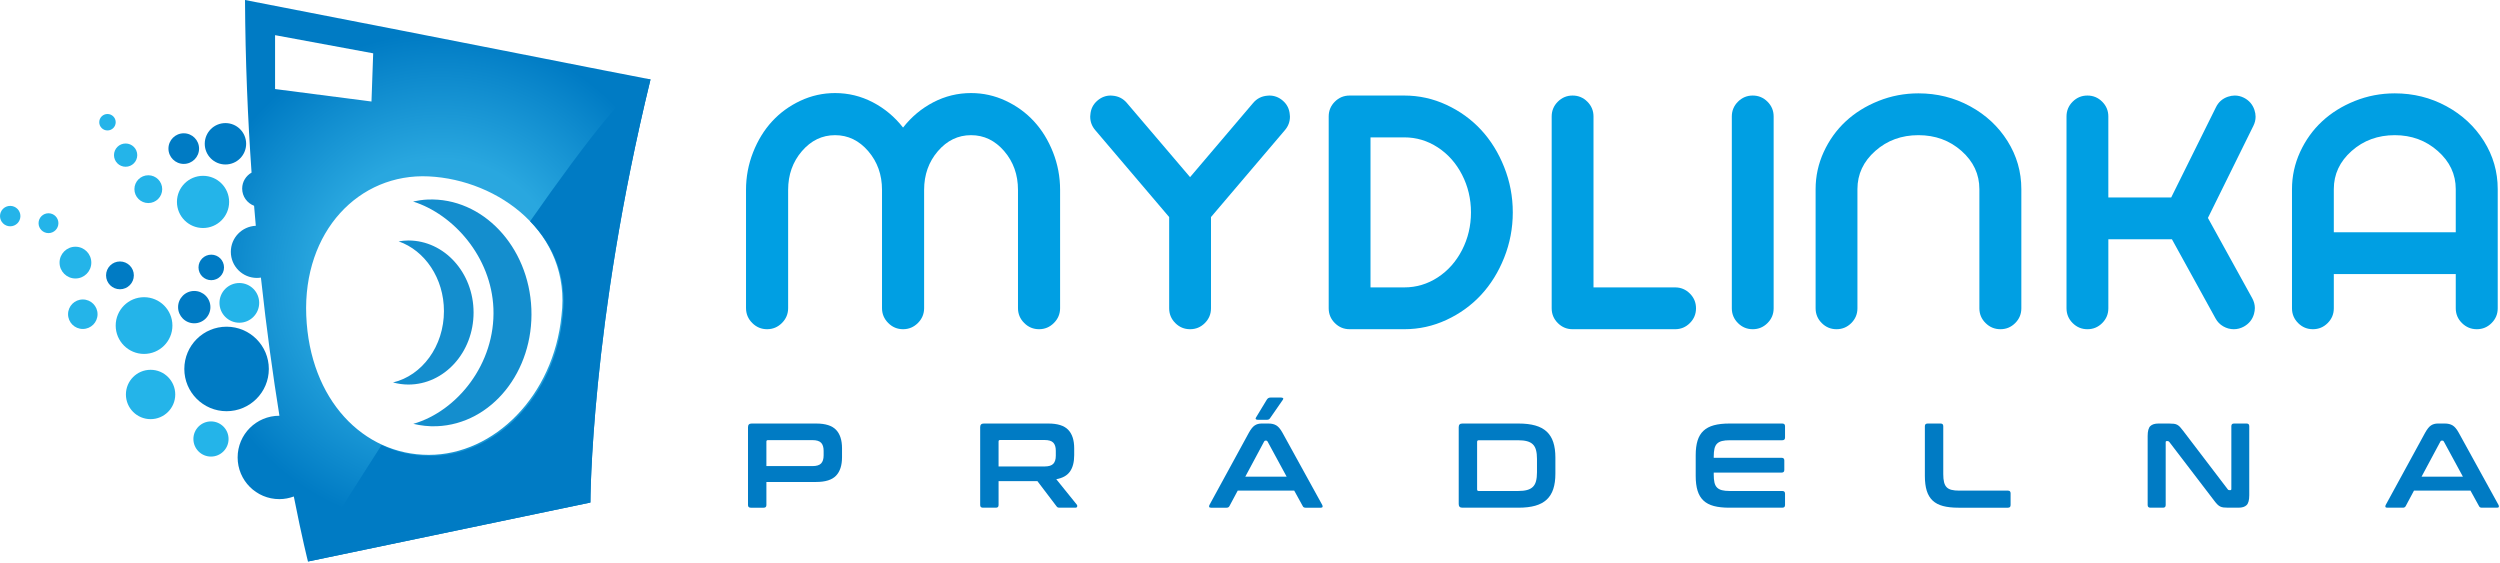 <?xml version="1.0" encoding="UTF-8" standalone="no"?><!DOCTYPE svg PUBLIC "-//W3C//DTD SVG 1.1//EN" "http://www.w3.org/Graphics/SVG/1.1/DTD/svg11.dtd"><svg width="100%" height="100%" viewBox="0 0 551 124" version="1.1" xmlns="http://www.w3.org/2000/svg" xmlns:xlink="http://www.w3.org/1999/xlink" xml:space="preserve" xmlns:serif="http://www.serif.com/" style="fill-rule:evenodd;clip-rule:evenodd;stroke-linejoin:round;stroke-miterlimit:2;"><g id="Vrstva-1" serif:id="Vrstva 1"><path d="M164.422,67.918l0,-26.072c0,-2.879 0.521,-5.641 1.563,-8.283c1.042,-2.643 2.438,-4.915 4.189,-6.816c1.751,-1.902 3.835,-3.417 6.252,-4.545c2.417,-1.128 4.958,-1.691 7.622,-1.691c2.943,0 5.715,0.677 8.314,2.03c2.6,1.354 4.823,3.212 6.671,5.575c1.848,-2.363 4.072,-4.221 6.671,-5.575c2.599,-1.353 5.371,-2.03 8.315,-2.03c2.663,0 5.204,0.563 7.621,1.691c2.417,1.128 4.501,2.643 6.252,4.545c1.751,1.901 3.147,4.173 4.19,6.816c1.042,2.642 1.563,5.404 1.563,8.283l0,26.072c0,1.269 -0.457,2.358 -1.37,3.271c-0.914,0.914 -2.003,1.37 -3.271,1.37c-1.268,0 -2.358,-0.456 -3.271,-1.37c-0.914,-0.913 -1.37,-2.002 -1.37,-3.271l0,-26.072c0,-3.33 -1.01,-6.172 -3.029,-8.525c-2.019,-2.352 -4.458,-3.529 -7.315,-3.529c-2.858,0 -5.297,1.177 -7.316,3.529c-2.019,2.353 -3.029,5.195 -3.029,8.525l0,26.072c0,1.269 -0.457,2.358 -1.37,3.271c-0.913,0.914 -2.003,1.37 -3.271,1.37c-1.268,0 -2.358,-0.456 -3.271,-1.37c-0.913,-0.913 -1.369,-2.002 -1.369,-3.271l0,-26.072c0,-3.33 -1.011,-6.172 -3.03,-8.525c-2.019,-2.352 -4.458,-3.529 -7.315,-3.529c-2.857,0 -5.296,1.177 -7.315,3.529c-2.02,2.353 -3.03,5.195 -3.03,8.525l0,26.072c0,1.269 -0.456,2.358 -1.369,3.271c-0.914,0.914 -2.004,1.37 -3.271,1.37c-1.268,0 -2.358,-0.456 -3.271,-1.37c-0.914,-0.913 -1.37,-2.002 -1.37,-3.271" style="fill:#009fe3;fill-rule:nonzero;"/><path d="M240.315,25.312c0.085,-1.289 0.612,-2.342 1.579,-3.158c0.859,-0.731 1.826,-1.096 2.9,-1.096c0.151,0 0.301,0.011 0.452,0.032c1.267,0.108 2.308,0.645 3.125,1.612l13.922,16.339l13.89,-16.339c0.817,-0.967 1.858,-1.504 3.125,-1.612c0.151,-0.021 0.301,-0.032 0.451,-0.032c1.096,0 2.075,0.365 2.934,1.096c0.967,0.816 1.492,1.869 1.578,3.158c0.022,0.129 0.033,0.258 0.033,0.387c0,1.117 -0.365,2.106 -1.095,2.965l-16.307,19.175l0,20.111c0,1.268 -0.451,2.352 -1.354,3.255c-0.902,0.902 -1.988,1.353 -3.255,1.353c-1.268,0 -2.352,-0.451 -3.254,-1.353c-0.903,-0.903 -1.354,-1.987 -1.354,-3.255l0,-20.111l-16.307,-19.175c-0.73,-0.859 -1.095,-1.848 -1.095,-2.965c0,-0.129 0.011,-0.258 0.032,-0.387" style="fill:#009fe3;fill-rule:nonzero;"/><path d="M302.061,63.342l7.445,0c2.663,0 5.123,-0.736 7.379,-2.208c2.255,-1.471 4.038,-3.48 5.349,-6.026c1.31,-2.546 1.968,-5.313 1.968,-8.299c0,-2.987 -0.658,-5.753 -1.968,-8.299c-1.31,-2.546 -3.094,-4.555 -5.349,-6.026c-2.257,-1.472 -4.716,-2.208 -7.38,-2.208l-7.445,0l0,33.066Zm-9.216,4.608l0,-42.283c0,-1.267 0.45,-2.352 1.353,-3.255c0.902,-0.902 1.988,-1.353 3.256,-1.353l12.053,0c3.244,0 6.338,0.681 9.281,2.046c2.944,1.365 5.483,3.196 7.622,5.495c2.135,2.3 3.839,5.039 5.106,8.219c1.269,3.179 1.903,6.509 1.903,9.99c0,3.48 -0.635,6.811 -1.903,9.991c-1.267,3.18 -2.971,5.919 -5.106,8.218c-2.139,2.3 -4.678,4.131 -7.622,5.495c-2.943,1.364 -6.037,2.046 -9.281,2.046l-12.053,-0.001c-1.267,0.001 -2.353,-0.451 -3.255,-1.353c-0.904,-0.903 -1.354,-1.986 -1.354,-3.255" style="fill:#009fe3;fill-rule:nonzero;"/><path d="M341.99,67.95l0,-42.283c0,-1.268 0.451,-2.353 1.354,-3.255c0.902,-0.902 1.988,-1.354 3.255,-1.354c1.268,0 2.352,0.452 3.254,1.354c0.903,0.902 1.354,1.987 1.354,3.255l0,37.675l17.982,0c1.268,0 2.354,0.451 3.256,1.353c0.902,0.902 1.354,1.987 1.354,3.255c0,1.269 -0.452,2.353 -1.354,3.255c-0.902,0.902 -1.988,1.353 -3.256,1.353l-22.59,0c-1.267,0 -2.353,-0.451 -3.255,-1.353c-0.903,-0.902 -1.354,-1.986 -1.354,-3.255" style="fill:#009fe3;fill-rule:nonzero;"/><path d="M381.693,67.95l0,-42.283c0,-1.268 0.451,-2.353 1.354,-3.255c0.902,-0.902 1.988,-1.354 3.255,-1.354c1.268,0 2.352,0.452 3.254,1.354c0.903,0.902 1.354,1.987 1.354,3.255l0,42.283c0,1.269 -0.451,2.353 -1.354,3.255c-0.902,0.902 -1.986,1.353 -3.254,1.353c-1.267,0 -2.353,-0.451 -3.255,-1.353c-0.903,-0.902 -1.354,-1.986 -1.354,-3.255" style="fill:#009fe3;fill-rule:nonzero;"/><path d="M400.16,67.95l0,-26.266c0,-2.857 0.596,-5.587 1.787,-8.186c1.193,-2.599 2.805,-4.845 4.834,-6.736c2.031,-1.89 4.443,-3.394 7.236,-4.511c2.793,-1.117 5.725,-1.676 8.797,-1.676c4.104,0 7.897,0.945 11.377,2.836c3.481,1.891 6.235,4.453 8.266,7.686c2.029,3.234 3.045,6.763 3.045,10.587l0,26.266c0,1.269 -0.451,2.353 -1.354,3.255c-0.902,0.902 -1.986,1.353 -3.254,1.353c-1.267,0 -2.359,-0.451 -3.271,-1.353c-0.914,-0.902 -1.369,-1.986 -1.369,-3.255l0,-26.266c0,-3.287 -1.311,-6.091 -3.932,-8.412c-2.621,-2.32 -5.791,-3.48 -9.508,-3.48c-3.717,0 -6.884,1.16 -9.506,3.48c-2.621,2.321 -3.931,5.125 -3.931,8.412l0,26.266c0,1.269 -0.451,2.353 -1.354,3.255c-0.902,0.902 -1.988,1.353 -3.256,1.353c-1.267,0 -2.351,-0.451 -3.253,-1.353c-0.903,-0.902 -1.354,-1.986 -1.354,-3.255" style="fill:#009fe3;fill-rule:nonzero;"/><path d="M455.459,67.95l0,-42.283c0,-1.268 0.451,-2.353 1.354,-3.255c0.902,-0.902 1.988,-1.354 3.255,-1.354c1.268,0 2.352,0.452 3.254,1.354c0.903,0.902 1.354,1.987 1.354,3.255l0,17.854l13.857,0l9.862,-19.884c0.558,-1.139 1.439,-1.913 2.642,-2.321c0.516,-0.172 1.022,-0.258 1.516,-0.258c0.687,0 1.353,0.162 1.998,0.484c1.138,0.58 1.912,1.471 2.32,2.675c0.172,0.515 0.258,1.02 0.258,1.514c0,0.689 -0.162,1.354 -0.484,1.998l-10.022,20.304l9.764,17.693c0.386,0.709 0.58,1.43 0.58,2.16c0,0.408 -0.065,0.849 -0.194,1.321c-0.343,1.204 -1.084,2.127 -2.222,2.771c-0.709,0.387 -1.451,0.58 -2.225,0.58c-0.816,0 -1.59,-0.209 -2.32,-0.628c-0.731,-0.418 -1.299,-1.003 -1.707,-1.756l-9.604,-17.436l-14.019,0l0,15.212c0,1.269 -0.451,2.353 -1.354,3.255c-0.902,0.902 -1.986,1.353 -3.254,1.353c-1.267,0 -2.353,-0.451 -3.255,-1.353c-0.903,-0.902 -1.354,-1.986 -1.354,-3.255" style="fill:#009fe3;fill-rule:nonzero;"/><path d="M514.371,51.191l26.877,0l0,-9.507c0,-3.265 -1.316,-6.064 -3.949,-8.395c-2.631,-2.331 -5.795,-3.497 -9.49,-3.497c-3.717,0 -6.885,1.16 -9.506,3.48c-2.621,2.32 -3.932,5.125 -3.932,8.412l0,9.507Zm-9.217,16.759l0,-26.266c0,-2.857 0.596,-5.587 1.787,-8.186c1.194,-2.599 2.805,-4.845 4.834,-6.736c2.032,-1.89 4.444,-3.394 7.237,-4.511c2.793,-1.118 5.724,-1.676 8.797,-1.676c4.103,0 7.896,0.945 11.376,2.836c3.481,1.89 6.235,4.453 8.266,7.686c2.029,3.234 3.045,6.763 3.045,10.587l0,26.266c0,1.268 -0.451,2.352 -1.354,3.255c-0.902,0.902 -1.986,1.353 -3.253,1.353c-1.268,0 -2.36,-0.451 -3.272,-1.353c-0.914,-0.903 -1.369,-1.987 -1.369,-3.255l0,-7.541l-26.877,0l0,7.541c0,1.268 -0.451,2.352 -1.354,3.255c-0.902,0.902 -1.988,1.353 -3.255,1.353c-1.268,0 -2.352,-0.451 -3.254,-1.353c-0.903,-0.903 -1.354,-1.987 -1.354,-3.255" style="fill:#009fe3;fill-rule:nonzero;"/><path d="M168.914,102.727l10.149,0c0.901,0 1.538,-0.194 1.908,-0.583c0.371,-0.389 0.557,-0.98 0.557,-1.775l0,-1.007c0,-0.795 -0.186,-1.387 -0.557,-1.776c-0.37,-0.388 -1.007,-0.583 -1.908,-0.583l-9.805,0c-0.23,0 -0.344,0.106 -0.344,0.318l0,5.406Zm10.971,-9.381c2.031,0 3.488,0.459 4.372,1.378c0.884,0.918 1.325,2.279 1.325,4.081l0,1.961c0,1.802 -0.441,3.163 -1.325,4.081c-0.884,0.919 -2.341,1.378 -4.372,1.378l-10.971,0l0,5.089c0,0.389 -0.195,0.583 -0.583,0.583l-2.862,0c-0.407,0 -0.61,-0.194 -0.61,-0.583l0,-17.173c0,-0.53 0.265,-0.795 0.795,-0.795l14.231,0Z" style="fill:#007bc4;fill-rule:nonzero;"/><path d="M220.085,102.807l10.149,0c0.901,0 1.538,-0.194 1.908,-0.583c0.371,-0.389 0.557,-0.98 0.557,-1.776l0,-1.113c0,-0.795 -0.186,-1.386 -0.557,-1.775c-0.37,-0.389 -1.007,-0.583 -1.908,-0.583l-9.805,0c-0.23,0 -0.344,0.105 -0.344,0.317l0,5.513Zm10.971,-9.461c2.031,0 3.488,0.459 4.372,1.378c0.884,0.918 1.325,2.279 1.325,4.081l0,1.511c0,1.519 -0.309,2.72 -0.927,3.603c-0.619,0.884 -1.626,1.45 -3.021,1.697l4.531,5.618c0.088,0.089 0.115,0.221 0.08,0.397c-0.036,0.177 -0.177,0.266 -0.424,0.266l-3.419,0c-0.23,0 -0.388,-0.027 -0.477,-0.08c-0.088,-0.053 -0.177,-0.141 -0.265,-0.265l-4.187,-5.513l-8.559,0l0,5.275c0,0.389 -0.195,0.583 -0.583,0.583l-2.862,0c-0.407,0 -0.61,-0.194 -0.61,-0.583l0,-17.173c0,-0.53 0.265,-0.795 0.795,-0.795l14.231,0Z" style="fill:#007bc4;fill-rule:nonzero;"/><path d="M282.36,87.622c0.193,0 0.335,0.045 0.424,0.133c0.088,0.089 0.07,0.212 -0.054,0.371l-2.702,3.895c-0.106,0.177 -0.217,0.305 -0.332,0.384c-0.115,0.08 -0.27,0.119 -0.464,0.119l-2.014,0c-0.194,0 -0.336,-0.044 -0.423,-0.131c-0.089,-0.089 -0.081,-0.212 0.026,-0.372l2.358,-3.895c0.195,-0.336 0.468,-0.504 0.822,-0.504l2.359,0Zm-7.897,17.437l9.116,0l-4.214,-7.764c-0.07,-0.123 -0.168,-0.186 -0.292,-0.186l-0.158,0c-0.124,0 -0.221,0.063 -0.292,0.186l-4.16,7.764Zm5.14,-11.712c0.672,0 1.236,0.136 1.696,0.41c0.459,0.274 0.911,0.808 1.352,1.603l8.772,15.928c0.087,0.177 0.11,0.322 0.066,0.437c-0.045,0.115 -0.173,0.172 -0.385,0.172l-3.365,0c-0.301,0 -0.503,-0.115 -0.609,-0.344l-1.882,-3.419l-12.455,0l-1.829,3.419c-0.124,0.229 -0.327,0.344 -0.609,0.344l-3.445,0c-0.23,0 -0.367,-0.057 -0.41,-0.172c-0.045,-0.115 -0.024,-0.26 0.066,-0.437l8.691,-15.928c0.442,-0.795 0.875,-1.329 1.299,-1.603c0.424,-0.274 0.918,-0.41 1.485,-0.41l1.562,0Z" style="fill:#007bc4;fill-rule:nonzero;"/><path d="M325.555,107.869c0,0.229 0.114,0.345 0.345,0.345l8.691,0c0.777,0 1.432,-0.071 1.961,-0.212c0.53,-0.142 0.958,-0.371 1.285,-0.69c0.327,-0.317 0.561,-0.742 0.702,-1.272c0.142,-0.53 0.213,-1.184 0.213,-1.961l0,-2.915c0,-0.777 -0.071,-1.431 -0.213,-1.961c-0.141,-0.53 -0.375,-0.954 -0.702,-1.272c-0.327,-0.318 -0.755,-0.547 -1.285,-0.689c-0.529,-0.142 -1.184,-0.212 -1.961,-0.212l-8.691,0c-0.231,0 -0.345,0.124 -0.345,0.371l0,10.468Zm9.143,-14.522c1.43,0 2.658,0.145 3.683,0.436c1.025,0.292 1.863,0.742 2.518,1.352c0.653,0.609 1.135,1.387 1.443,2.333c0.31,0.945 0.464,2.062 0.464,3.351l0,3.605c0,1.29 -0.154,2.408 -0.464,3.352c-0.308,0.946 -0.79,1.723 -1.443,2.332c-0.655,0.61 -1.493,1.061 -2.518,1.352c-1.025,0.292 -2.253,0.437 -3.683,0.437l-12.403,0c-0.53,0 -0.795,-0.265 -0.795,-0.795l0,-16.961c0,-0.53 0.265,-0.794 0.795,-0.794l12.403,0Z" style="fill:#007bc4;fill-rule:nonzero;"/><path d="M392.812,93.346c0.406,0 0.609,0.194 0.609,0.583l0,2.518c0,0.388 -0.203,0.583 -0.609,0.583l-11.581,0c-0.689,0 -1.259,0.057 -1.709,0.171c-0.45,0.116 -0.813,0.31 -1.086,0.583c-0.274,0.275 -0.464,0.646 -0.57,1.114c-0.106,0.469 -0.159,1.047 -0.159,1.735l0,0.266l14.972,0c0.389,0 0.583,0.194 0.583,0.583l0,2.093c0,0.389 -0.194,0.584 -0.583,0.584l-14.972,0l0,0.45c0,0.688 0.053,1.267 0.159,1.736c0.106,0.468 0.296,0.839 0.57,1.112c0.273,0.275 0.636,0.469 1.086,0.583c0.45,0.116 1.02,0.173 1.709,0.173l11.581,0c0.406,0 0.609,0.195 0.609,0.583l0,2.518c0,0.388 -0.203,0.583 -0.609,0.583l-11.66,0c-1.343,0 -2.483,-0.124 -3.419,-0.371c-0.937,-0.247 -1.7,-0.65 -2.292,-1.206c-0.592,-0.557 -1.025,-1.281 -1.299,-2.173c-0.273,-0.892 -0.41,-1.975 -0.41,-3.247l0,-4.558c0,-1.272 0.137,-2.35 0.41,-3.233c0.274,-0.884 0.707,-1.604 1.299,-2.16c0.592,-0.557 1.355,-0.963 2.292,-1.219c0.936,-0.256 2.076,-0.384 3.419,-0.384l11.66,0Z" style="fill:#007bc4;fill-rule:nonzero;"/><path d="M427.712,93.346c0.388,0 0.583,0.194 0.583,0.583l0,10.573c0,0.707 0.057,1.295 0.172,1.763c0.114,0.469 0.305,0.84 0.569,1.113c0.266,0.275 0.623,0.469 1.073,0.583c0.452,0.115 1.021,0.172 1.71,0.172l10.733,0c0.388,0 0.583,0.195 0.583,0.583l0,2.598c0,0.388 -0.195,0.583 -0.583,0.583l-10.892,0c-1.343,0 -2.482,-0.124 -3.419,-0.371c-0.936,-0.247 -1.7,-0.65 -2.292,-1.206c-0.591,-0.557 -1.024,-1.281 -1.299,-2.173c-0.273,-0.892 -0.41,-1.975 -0.41,-3.247l0,-10.971c0,-0.389 0.202,-0.583 0.61,-0.583l2.862,0Z" style="fill:#007bc4;fill-rule:nonzero;"/><path d="M478.06,93.346c0.424,0 0.777,0.018 1.061,0.053c0.282,0.035 0.529,0.11 0.741,0.224c0.213,0.116 0.415,0.275 0.61,0.478c0.193,0.203 0.414,0.473 0.662,0.808l9.859,12.933c0.07,0.124 0.185,0.186 0.344,0.186l0.24,0c0.139,0 0.212,-0.088 0.212,-0.265l0,-13.834c0,-0.389 0.192,-0.583 0.582,-0.583l2.783,0c0.387,0 0.582,0.194 0.582,0.583l0,15.212c0,1.077 -0.195,1.807 -0.582,2.185c-0.389,0.381 -0.99,0.571 -1.803,0.571l-2.279,0c-0.406,0 -0.747,-0.018 -1.021,-0.054c-0.272,-0.035 -0.515,-0.105 -0.728,-0.212c-0.212,-0.105 -0.419,-0.26 -0.623,-0.463c-0.202,-0.203 -0.437,-0.481 -0.702,-0.835l-9.885,-12.932c-0.106,-0.123 -0.221,-0.186 -0.344,-0.186l-0.238,0c-0.143,0 -0.213,0.089 -0.213,0.265l0,13.834c0,0.388 -0.195,0.583 -0.582,0.583l-2.782,0c-0.408,0 -0.611,-0.195 -0.611,-0.583l0,-15.212c0,-1.078 0.195,-1.807 0.583,-2.187c0.389,-0.38 0.989,-0.569 1.802,-0.569l2.332,0Z" style="fill:#007bc4;fill-rule:nonzero;"/><path d="M533.711,105.059l9.116,0l-4.214,-7.765c-0.07,-0.123 -0.168,-0.185 -0.291,-0.185l-0.159,0c-0.124,0 -0.222,0.062 -0.292,0.185l-4.16,7.765Zm5.141,-11.713c0.671,0 1.236,0.137 1.696,0.41c0.459,0.275 0.91,0.809 1.351,1.604l8.772,15.928c0.088,0.176 0.11,0.322 0.066,0.436c-0.045,0.115 -0.172,0.173 -0.384,0.173l-3.366,0c-0.3,0 -0.503,-0.115 -0.609,-0.345l-1.882,-3.419l-12.455,0l-1.828,3.419c-0.124,0.23 -0.327,0.345 -0.609,0.345l-3.446,0c-0.229,0 -0.366,-0.058 -0.41,-0.173c-0.045,-0.114 -0.022,-0.26 0.066,-0.436l8.692,-15.928c0.441,-0.795 0.875,-1.329 1.299,-1.604c0.424,-0.273 0.918,-0.41 1.483,-0.41l1.564,0Z" style="fill:#007bc4;fill-rule:nonzero;"/><path d="M55.444,38.044c-1.229,0.699 -2.069,2.005 -2.069,3.52c0,1.736 1.094,3.207 2.626,3.788c0.122,1.486 0.247,2.959 0.378,4.413c-3.061,0.131 -5.504,2.645 -5.504,5.738c0,3.176 2.574,5.75 5.75,5.75c0.3,0 0.593,-0.03 0.881,-0.075c1.242,11.48 2.679,21.732 4.081,30.452l-0.024,0c-5.075,0 -9.189,4.112 -9.189,9.187c0,5.074 4.114,9.189 9.189,9.189c1.125,0 2.197,-0.213 3.193,-0.583c1.811,9.2 3.119,14.333 3.119,14.333l62.25,-13.001c0,0 0,-39.001 13.249,-93.254c-8.624,-1.625 -37.874,-7.501 -89.374,-17.501c0.071,13.398 0.613,26.158 1.444,38.044Zm5.181,-18.418l0,-11.876l21.625,4.001l-0.375,10.624l-21.25,-2.749Zm6.875,49.94c-0.75,-18.563 11.625,-31.44 27,-30.689c15.375,0.75 31.5,12.501 29.25,30.689c-1.751,17.689 -14.821,30.688 -29.25,30.688c-14.429,0 -26.25,-12.125 -27,-30.688Z" style="fill:url(#_Radial1);fill-rule:nonzero;"/><path d="M25.5,26.939c0,-1.002 -0.812,-1.813 -1.812,-1.813c-1.001,0 -1.813,0.811 -1.813,1.813c0,1.001 0.812,1.812 1.813,1.812c1,0 1.812,-0.811 1.812,-1.812" style="fill:#24b4e9;fill-rule:nonzero;"/><path d="M27.687,36.752c1.415,0 2.563,-1.147 2.563,-2.563c0,-1.415 -1.148,-2.562 -2.563,-2.562c-1.415,0 -2.563,1.147 -2.563,2.562c0,1.416 1.148,2.563 2.563,2.563" style="fill:#24b4e9;fill-rule:nonzero;"/><path d="M40.5,36.127c1.864,0 3.375,-1.512 3.375,-3.375c0,-1.864 -1.511,-3.375 -3.375,-3.375c-1.864,0 -3.375,1.511 -3.375,3.375c0,1.863 1.511,3.375 3.375,3.375" style="fill:#007bc4;fill-rule:nonzero;"/><path d="M44.75,50.253c3.176,0 5.75,-2.574 5.75,-5.751c0,-3.176 -2.574,-5.75 -5.75,-5.75c-3.176,0 -5.75,2.574 -5.75,5.75c0,3.177 2.574,5.751 5.75,5.751" style="fill:#24b4e9;fill-rule:nonzero;"/><path d="M20.125,57.878c0,-1.934 -1.567,-3.5 -3.5,-3.5c-1.933,0 -3.5,1.566 -3.5,3.5c0,1.934 1.567,3.5 3.5,3.5c1.933,0 3.5,-1.566 3.5,-3.5" style="fill:#24b4e9;fill-rule:nonzero;"/><path d="M2.25,45.377c-1.243,0 -2.25,1.008 -2.25,2.251c0,1.242 1.007,2.25 2.25,2.25c1.243,0 2.25,-1.008 2.25,-2.25c0,-1.243 -1.007,-2.251 -2.25,-2.251" style="fill:#24b4e9;fill-rule:nonzero;"/><path d="M10.688,47.003c-1.209,0 -2.189,0.979 -2.189,2.188c0,1.208 0.98,2.187 2.188,2.187c1.208,0 2.188,-0.979 2.188,-2.187c0,-1.209 -0.98,-2.188 -2.188,-2.188" style="fill:#24b4e9;fill-rule:nonzero;"/><path d="M32.687,44.752c1.691,0 3.063,-1.371 3.063,-3.063c0,-1.691 -1.372,-3.062 -3.063,-3.062c-1.691,0 -3.063,1.371 -3.063,3.062c0,1.692 1.372,3.063 3.063,3.063" style="fill:#24b4e9;fill-rule:nonzero;"/><path d="M49.688,36.252c2.52,0 4.562,-2.043 4.562,-4.562c0,-2.521 -2.042,-4.563 -4.562,-4.563c-2.52,0 -4.562,2.042 -4.562,4.563c0,2.519 2.042,4.562 4.562,4.562" style="fill:#007bc4;fill-rule:nonzero;"/><path d="M29.5,60.69c0,-1.691 -1.371,-3.063 -3.063,-3.063c-1.691,0 -3.062,1.372 -3.062,3.063c0,1.691 1.371,3.063 3.062,3.063c1.692,0 3.063,-1.372 3.063,-3.063" style="fill:#007bc4;fill-rule:nonzero;"/><path d="M18.25,66.003c-1.795,0 -3.25,1.456 -3.25,3.251c0,1.795 1.455,3.25 3.25,3.25c1.795,0 3.25,-1.455 3.25,-3.25c0,-1.795 -1.455,-3.251 -3.25,-3.251" style="fill:#24b4e9;fill-rule:nonzero;"/><path d="M38,71.754c0,-3.452 -2.798,-6.251 -6.25,-6.251c-3.452,0 -6.25,2.799 -6.25,6.251c0,3.451 2.798,6.25 6.25,6.25c3.452,0 6.25,-2.799 6.25,-6.25" style="fill:#24b4e9;fill-rule:nonzero;"/><path d="M49.937,90.63c5.143,0 9.313,-4.17 9.313,-9.313c0,-5.144 -4.17,-9.313 -9.313,-9.313c-5.143,0 -9.313,4.169 -9.313,9.313c0,5.143 4.17,9.313 9.313,9.313" style="fill:#007bc4;fill-rule:nonzero;"/><path d="M33.188,81.504c-3.003,0 -5.437,2.435 -5.437,5.438c0,3.003 2.434,5.438 5.437,5.438c3.003,0 5.437,-2.435 5.437,-5.438c0,-3.003 -2.434,-5.438 -5.437,-5.438" style="fill:#24b4e9;fill-rule:nonzero;"/><path d="M46.562,56.128c-1.554,0 -2.813,1.259 -2.813,2.813c0,1.553 1.259,2.812 2.813,2.812c1.554,0 2.813,-1.259 2.813,-2.812c0,-1.554 -1.259,-2.813 -2.813,-2.813" style="fill:#007bc4;fill-rule:nonzero;"/><path d="M52.75,71.129c2.416,0 4.375,-1.959 4.375,-4.375c0,-2.417 -1.959,-4.376 -4.375,-4.376c-2.416,0 -4.375,1.959 -4.375,4.376c0,2.416 1.959,4.375 4.375,4.375" style="fill:#24b4e9;fill-rule:nonzero;"/><path d="M46.375,67.691c0,-1.968 -1.595,-3.563 -3.563,-3.563c-1.967,0 -3.562,1.595 -3.562,3.563c0,1.967 1.595,3.563 3.562,3.563c1.968,0 3.563,-1.596 3.563,-3.563" style="fill:#007bc4;fill-rule:nonzero;"/><path d="M46.5,92.88c-2.14,0 -3.875,1.734 -3.875,3.875c0,2.141 1.735,3.875 3.875,3.875c2.14,0 3.875,-1.734 3.875,-3.875c0,-2.141 -1.735,-3.875 -3.875,-3.875" style="fill:#24b4e9;fill-rule:nonzero;"/><path d="M104.375,68.879c0,-8.768 -6.432,-15.876 -14.366,-15.876c-0.732,0 -1.446,0.079 -2.149,0.196c5.779,2.009 9.985,8.126 9.985,15.365c0,7.748 -4.817,14.212 -11.226,15.727c1.089,0.292 2.22,0.463 3.39,0.463c7.934,0 14.366,-7.108 14.366,-15.875" style="fill:#148ece;fill-rule:nonzero;"/><path d="M94.29,43.977c-1.112,0.045 -2.192,0.213 -3.253,0.439c8.908,2.813 17.261,12.185 17.713,23.575c0.484,12.192 -8.012,22.656 -17.657,25.425c1.672,0.394 3.402,0.595 5.18,0.525c12.059,-0.479 21.39,-12.053 20.842,-25.849c-0.548,-13.796 -10.767,-24.594 -22.825,-24.115" style="fill:#148ece;fill-rule:nonzero;"/><path d="M116.837,48.771c5.159,5.243 8.23,12.418 7.163,21.045c-1.75,17.688 -14.822,30.688 -29.25,30.688c-3.786,0 -7.388,-0.841 -10.661,-2.408c-9.473,14.785 -16.214,25.659 -16.214,25.659l62.25,-13c0,0 0,-39.002 13.25,-93.255c-3.14,-0.591 -13.998,13.33 -26.538,31.271" style="fill:#007bc4;fill-rule:nonzero;"/></g><defs><radialGradient id="_Radial1" cx="0" cy="0" r="1" gradientUnits="userSpaceOnUse" gradientTransform="matrix(54.626,0,0,54.626,97.125,61.878)"><stop offset="0" style="stop-color:#31a9e1;stop-opacity:1"/><stop offset="0.49" style="stop-color:#29a7df;stop-opacity:1"/><stop offset="1" style="stop-color:#007bc4;stop-opacity:1"/></radialGradient></defs></svg>